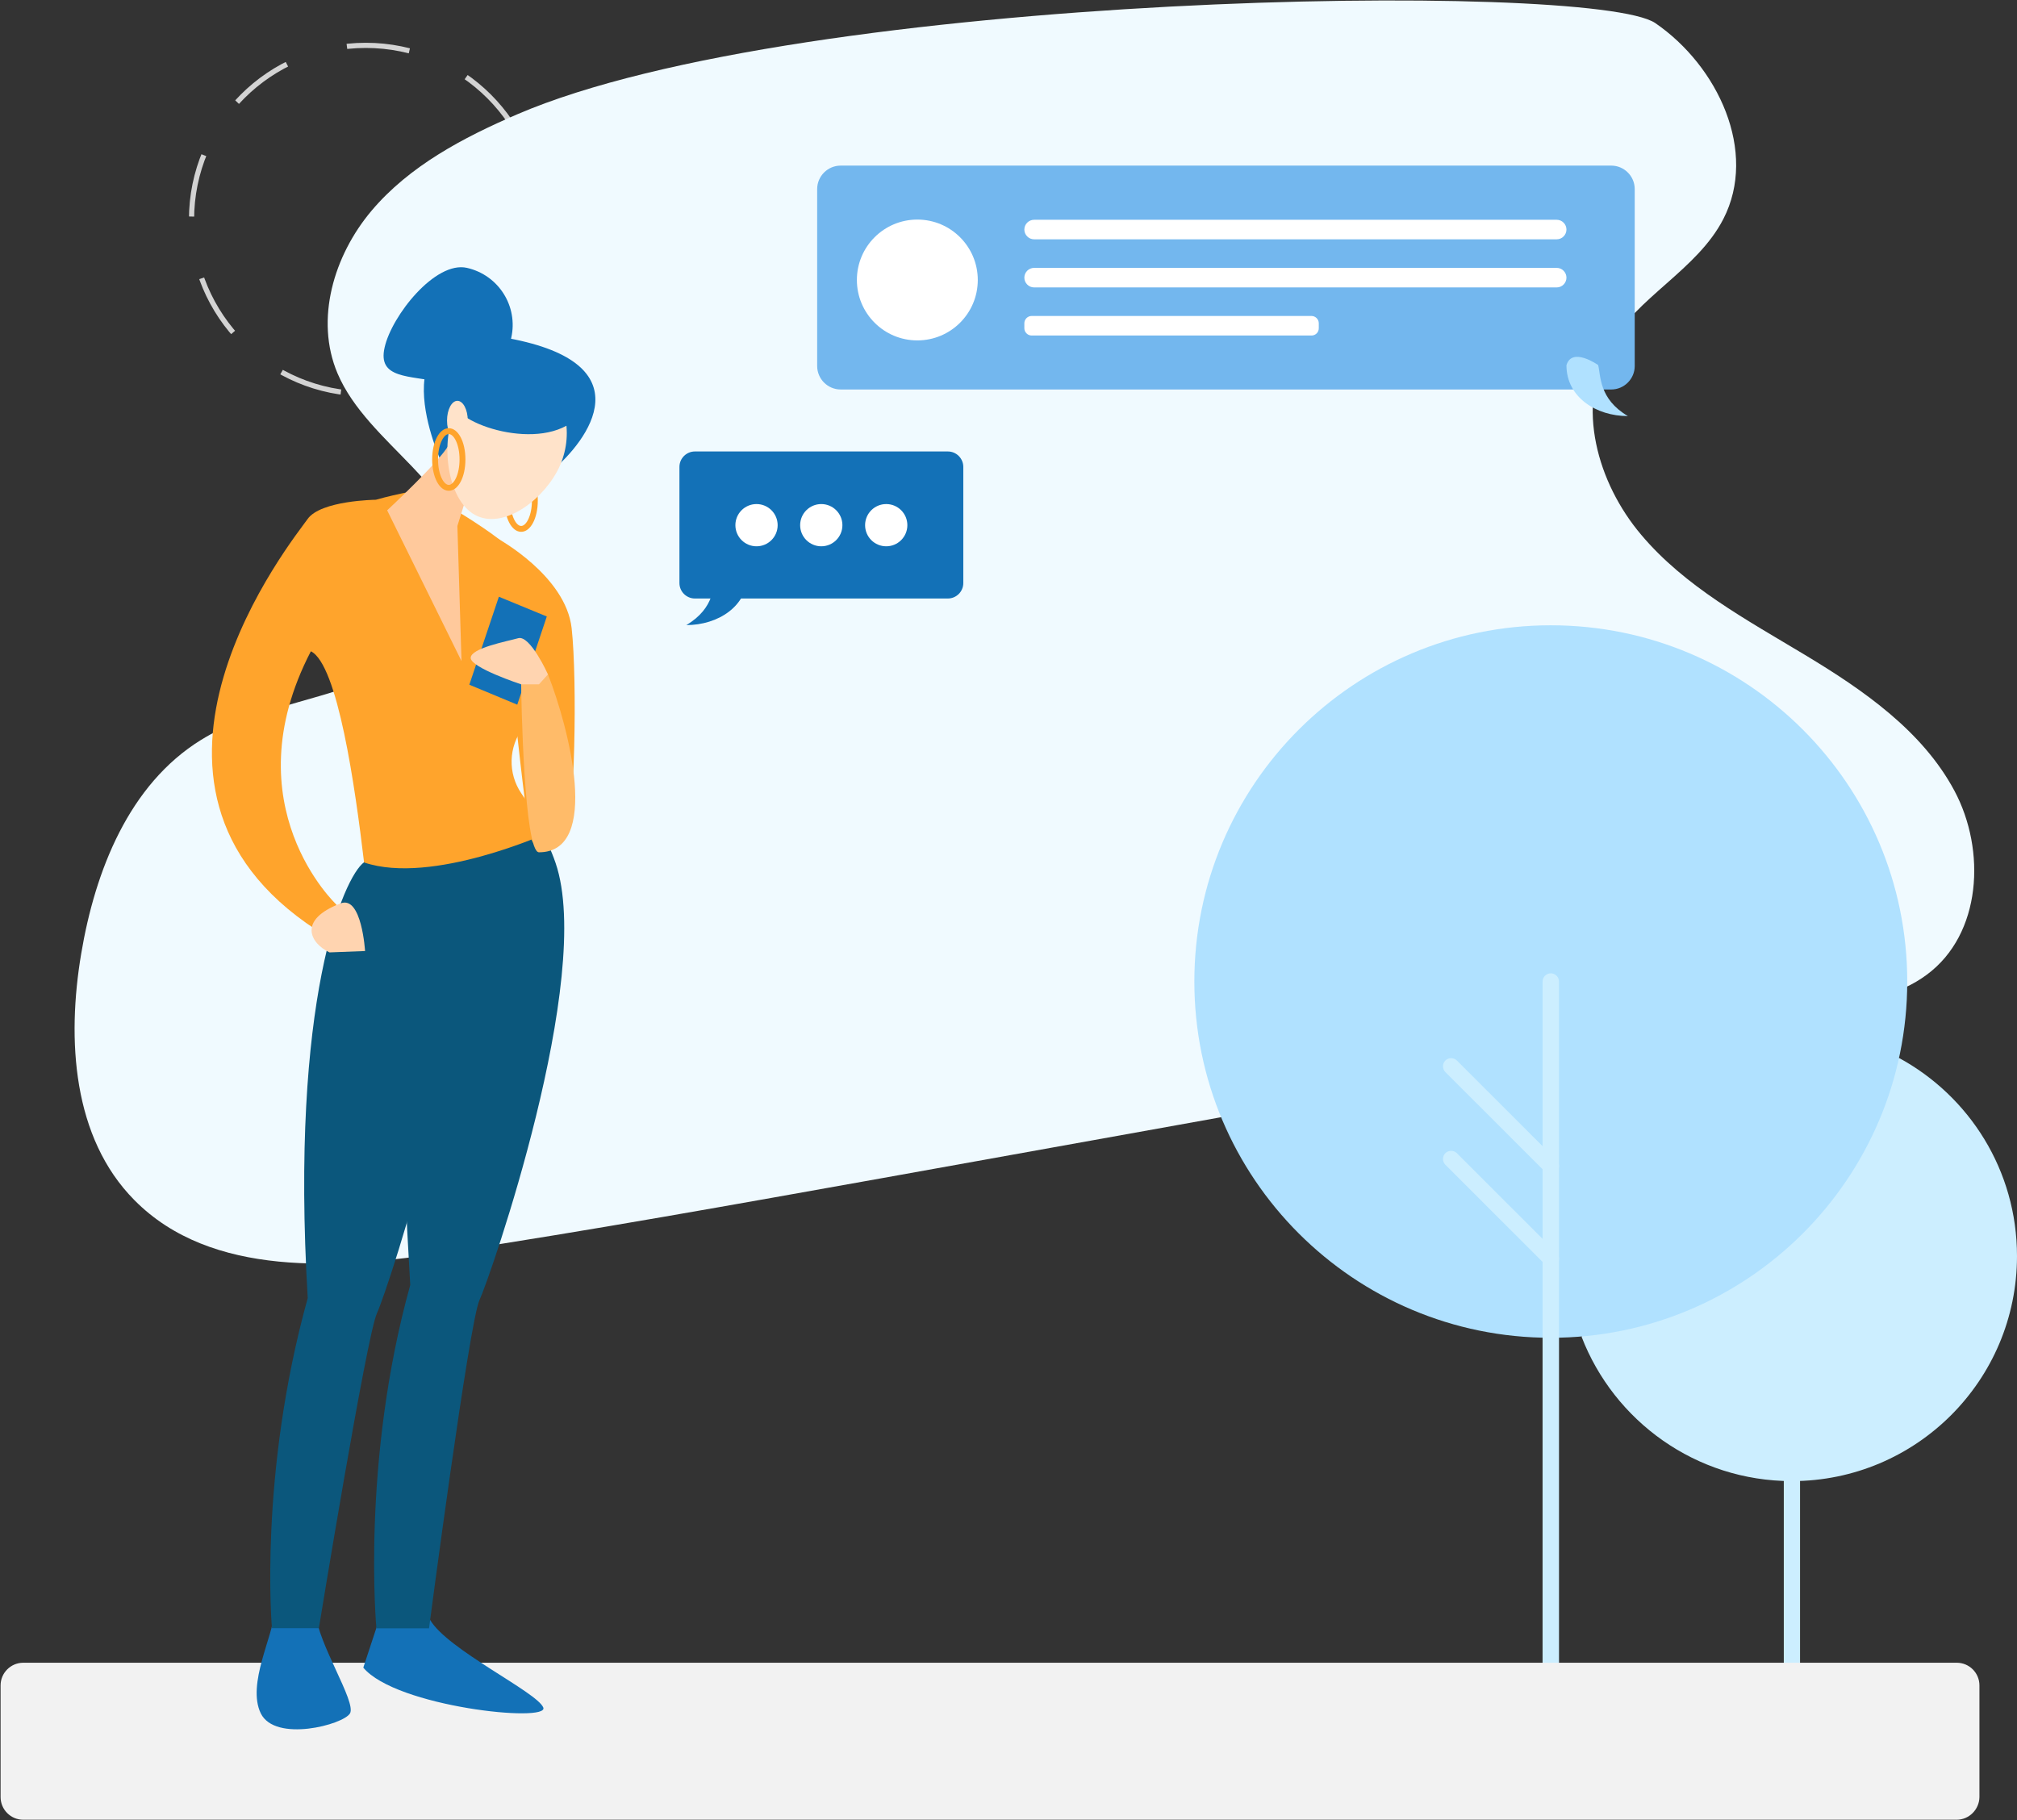 <svg width="390" height="352" viewBox="0 0 390 352" fill="none" xmlns="http://www.w3.org/2000/svg">
<rect x="0" y="0" width="390" height="352" fill="#333333" stroke="none"/>
<g clip-path="url(#clip0_4147_12850)">
<path d="M70.737 76.147C89.352 76.147 104.442 61.064 104.442 42.459C104.442 23.854 89.352 8.772 70.737 8.772C52.123 8.772 37.033 23.854 37.033 42.459C37.033 61.064 52.123 76.147 70.737 76.147Z" stroke="#D3D3D3" stroke-miterlimit="10" stroke-dasharray="12.17 12.17"/>
<path d="M99.978 22.118C89.537 26.617 79.135 32.1 71.834 40.758C64.533 49.416 60.864 61.78 65.252 72.177C71.115 86.053 89.689 94.106 89.764 109.154C89.84 119.93 79.74 128.134 69.564 132.028C59.389 135.923 48.154 137.359 38.886 143.069C24.928 151.689 18.384 168.4 15.698 184.431C12.899 201.067 14.034 220.009 25.987 232.07C40.816 247.081 65.365 245.379 86.397 242.165C114.428 237.893 142.344 232.864 170.261 227.874C231.465 216.871 292.632 205.869 353.837 194.904C360.381 193.732 367.228 192.447 372.561 188.477C383.153 180.651 384.061 164.431 377.895 152.899C371.729 141.367 360.343 133.465 349.033 126.66C337.722 119.854 325.769 113.426 317.333 103.407C308.86 93.388 304.661 78.529 311.054 67.073C316.501 57.394 328.152 52.214 333.221 42.346C339.916 29.34 332.2 12.779 320.057 4.461C307.914 -3.781 155.205 -1.664 99.978 22.118Z" fill="#F0FAFF"/>
<path d="M367.19 204.583C380.77 211.956 390 226.324 390 242.884C390 266.93 370.518 286.402 346.46 286.402C327.925 286.402 312.075 274.794 305.796 258.461L367.19 204.583Z" fill="#CCEEFF"/>
<path d="M299.857 258.688C337.921 258.688 368.778 227.846 368.778 189.8C368.778 151.755 337.921 120.913 299.857 120.913C261.793 120.913 230.936 151.755 230.936 189.8C230.936 227.846 261.793 258.688 299.857 258.688Z" fill="#B0E1FF"/>
<path d="M299.856 325.95C298.986 325.95 298.268 325.231 298.268 324.362V189.8C298.268 188.931 298.986 188.212 299.856 188.212C300.726 188.212 301.445 188.931 301.445 189.8V324.4C301.445 325.231 300.726 325.95 299.856 325.95Z" fill="#CCEEFF"/>
<path d="M299.857 227.042C299.44 227.042 299.062 226.891 298.76 226.588L279.468 207.306C278.862 206.701 278.862 205.68 279.468 205.075C280.073 204.47 281.094 204.47 281.699 205.075L300.991 224.358C301.597 224.962 301.597 225.983 300.991 226.588C300.689 226.891 300.273 227.042 299.857 227.042Z" fill="#CCEEFF"/>
<path d="M299.857 244.963C299.44 244.963 299.062 244.812 298.76 244.51L279.468 225.227C278.862 224.622 278.862 223.601 279.468 222.996C280.073 222.391 281.094 222.391 281.699 222.996L300.991 242.279C301.597 242.884 301.597 243.905 300.991 244.51C300.689 244.812 300.273 244.963 299.857 244.963Z" fill="#CCEEFF"/>
<path d="M346.195 325.912C345.439 325.761 344.909 325.042 344.909 324.286V253.773C344.909 252.903 345.552 252.147 346.384 252.109C347.292 252.071 348.049 252.79 348.049 253.697V324.4C348.049 325.345 347.179 326.101 346.195 325.912Z" fill="#CCEEFF"/>
<path d="M346.46 264.019C346.044 264.019 345.666 263.868 345.363 263.565C344.758 262.96 344.758 261.939 345.363 261.335L359.284 247.421C359.889 246.816 360.91 246.816 361.515 247.421C362.121 248.026 362.121 249.047 361.515 249.652L347.595 263.527C347.292 263.83 346.876 264.019 346.46 264.019Z" fill="#CCEEFF"/>
<path d="M346.46 276.912C346.044 276.912 345.666 276.761 345.363 276.458C344.758 275.853 344.758 274.832 345.363 274.227L359.284 260.314C359.889 259.709 360.91 259.709 361.515 260.314C362.121 260.919 362.121 261.939 361.515 262.544L347.595 276.458C347.292 276.761 346.876 276.912 346.46 276.912Z" fill="#CCEEFF"/>
<path d="M378.311 351.887H4.501C2.08 351.887 0.113 349.921 0.113 347.501V325.912C0.113 323.492 2.08 321.526 4.501 321.526H378.349C380.77 321.526 382.737 323.492 382.737 325.912V347.501C382.699 349.921 380.732 351.887 378.311 351.887Z" fill="#F2F2F2"/>
<path d="M61.092 312.036C61.319 317.556 68.96 329.126 67.674 331.319C66.388 333.512 53.224 336.99 50.425 331.319C47.663 325.647 52.959 316.082 52.959 312.036C53.035 308.028 61.092 312.036 61.092 312.036Z" fill="#1371B7"/>
<path d="M83.145 313.208C86.474 318.993 103.837 327.197 105.047 330.184C106.258 333.171 76.563 330.071 70.246 322.471C72.516 315.628 74.294 310.183 74.294 310.183L83.145 313.208Z" fill="#1371B7"/>
<path d="M70.397 166.737C66.463 169.573 56.061 193.43 59.503 251.013C49.971 285.268 52.581 314.834 52.581 314.834H61.659C61.659 314.834 70.889 258.196 72.894 253.924C74.899 249.652 95.136 188.931 87.609 166.85C80.081 144.77 70.397 166.737 70.397 166.737Z" fill="#0B577C"/>
<path d="M81.896 159.856C77.962 162.691 75.882 190.859 79.324 248.48C69.791 282.734 72.78 314.872 72.78 314.872H82.955C82.955 314.872 90.71 255.663 92.715 251.391C94.72 247.118 114.957 188.969 107.43 166.888C99.902 144.77 81.896 159.856 81.896 159.856Z" fill="#0B577C"/>
<path d="M96.195 104.125C96.195 104.125 109.397 111.309 110.532 121.48C111.667 131.688 111.099 159.099 109.397 160.99C107.695 162.88 104.139 165.565 102.739 162.313C101.34 159.062 96.195 104.125 96.195 104.125Z" fill="#FFA42C"/>
<path d="M59.465 100.382C61.999 96.753 72.667 96.639 72.667 96.639C77.244 95.354 81.442 94.711 81.442 94.711C81.442 94.711 98.465 104.277 99.638 107.453C100.772 110.629 103.647 125.941 105.955 129.76C107.203 131.839 104.177 136.717 101.151 140.687C98.314 144.43 98.162 149.534 100.81 153.428L105.955 161.028C105.955 161.028 83.561 171.236 70.397 166.775C68.657 152.105 65.29 128.474 60.108 125.941C44.599 155.81 65.063 174.941 65.063 174.941C65.063 174.941 64.08 177.096 61.167 179.819C18.082 151.689 56.968 103.974 59.465 100.382Z" fill="#FFA42C"/>
<path d="M90.748 132.407L100.016 136.263L105.728 119.211L96.46 115.393L90.748 132.407Z" fill="#1371B7"/>
<path d="M105.955 130.403C109.965 140.611 116.282 164.809 104.215 164.809C101.34 164.809 100.772 134.864 100.772 132.293C102.513 130.403 105.955 130.403 105.955 130.403Z" fill="#FFBB69"/>
<path d="M105.954 130.403C105.954 130.403 102.512 122.765 100.205 123.408C97.897 124.051 91.013 125.336 91.013 127.227C91.013 129.117 100.772 132.331 100.772 132.331H104.214L105.954 130.403Z" fill="#FFD4B0"/>
<path d="M63.702 184.167C60.033 182.428 57.423 177.89 65.896 174.677C69.944 173.164 70.587 183.902 70.587 183.902L63.702 184.167Z" fill="#FFD4B0"/>
<path d="M74.369 67.186C72.969 73.311 79.135 72.555 85.263 73.916C91.391 75.277 97.443 71.496 98.843 65.371C100.243 59.246 96.422 53.197 90.294 51.798C84.166 50.399 75.73 61.061 74.369 67.186Z" fill="#1371B7"/>
<path d="M97.557 96.791C97.557 93.35 98.956 90.741 100.772 90.741C102.588 90.741 103.987 93.35 103.987 96.791C103.987 100.231 102.588 102.84 100.772 102.84C98.956 102.84 97.557 100.231 97.557 96.791ZM98.692 96.791C98.692 99.702 99.788 101.706 100.772 101.706C101.755 101.706 102.852 99.702 102.852 96.791C102.852 93.879 101.755 91.876 100.772 91.876C99.788 91.876 98.692 93.879 98.692 96.791Z" fill="#FFA42C"/>
<path d="M106.636 91.119C113.823 85.07 124.793 70.324 98.314 65.409C71.834 60.494 85.452 89.607 85.452 89.607L106.636 91.119Z" fill="#1371B7"/>
<path d="M86.738 86.091C84.998 89.267 74.86 98.681 74.86 98.681L89.235 127.832L88.44 101.706L91.315 92.48L86.738 86.091Z" fill="#FFC99C"/>
<path d="M88.478 78.264C85.035 84.578 86.17 95.77 91.315 99.248C96.459 102.727 104.252 97.509 107.694 91.195C111.136 84.881 109.775 76.941 104.63 73.463C99.486 69.984 91.92 71.95 88.478 78.264Z" fill="#FFE3CA"/>
<path d="M111.704 80.684C104.82 87.679 87.608 81.97 87.608 77.508C87.608 73.047 92.186 66.657 92.186 66.657H100.205L111.704 80.684Z" fill="#1371B7"/>
<path d="M88.44 85.145C89.548 85.145 90.445 83.436 90.445 81.327C90.445 79.218 89.548 77.508 88.44 77.508C87.333 77.508 86.436 79.218 86.436 81.327C86.436 83.436 87.333 85.145 88.44 85.145Z" fill="#FFE3CA"/>
<path d="M83.561 88.851C83.561 85.41 84.96 82.801 86.776 82.801C88.592 82.801 89.991 85.41 89.991 88.851C89.991 92.291 88.592 94.9 86.776 94.9C84.96 94.9 83.561 92.291 83.561 88.851ZM84.695 88.851C84.695 91.762 85.792 93.766 86.776 93.766C87.759 93.766 88.856 91.762 88.856 88.851C88.856 85.939 87.759 83.936 86.776 83.936C85.792 83.936 84.695 85.939 84.695 88.851Z" fill="#FFA42C"/>
<path d="M311.546 75.315H162.544C160.048 75.315 158.005 73.273 158.005 70.778V36.561C158.005 34.066 160.048 32.024 162.544 32.024H311.546C314.043 32.024 316.085 34.066 316.085 36.561V70.778C316.085 73.273 314.043 75.315 311.546 75.315Z" fill="#73B7EE"/>
<path d="M309.012 70.589C309.541 72.631 309.125 77.13 314.762 80.457C308.634 80.457 302.884 76.828 302.884 70.627C303.943 66.997 309.012 70.589 309.012 70.589Z" fill="#B0E1FF"/>
<path d="M134.362 115.733H183.273C184.9 115.733 186.262 114.409 186.262 112.746V90.287C186.262 88.662 184.938 87.3 183.273 87.3H134.362C132.736 87.3 131.374 88.624 131.374 90.287V112.746C131.374 114.409 132.736 115.733 134.362 115.733Z" fill="#1371B7"/>
<path d="M138.448 111.007C137.918 113.048 138.335 117.548 132.698 120.875C138.826 120.875 144.576 117.245 144.576 111.044C143.555 107.453 138.448 111.007 138.448 111.007Z" fill="#1371B7"/>
<path d="M177.372 65.825C183.828 65.825 189.061 60.595 189.061 54.142C189.061 47.69 183.828 42.459 177.372 42.459C170.917 42.459 165.684 47.69 165.684 54.142C165.684 60.595 170.917 65.825 177.372 65.825Z" fill="white"/>
<path d="M300.993 46.278H199.956C198.897 46.278 198.064 45.408 198.064 44.388C198.064 43.329 198.934 42.497 199.956 42.497H300.993C302.052 42.497 302.884 43.367 302.884 44.388C302.884 45.408 302.052 46.278 300.993 46.278Z" fill="white"/>
<path d="M300.993 55.579H199.956C198.897 55.579 198.064 54.709 198.064 53.688C198.064 52.63 198.934 51.798 199.956 51.798H300.993C302.052 51.798 302.884 52.668 302.884 53.688C302.884 54.709 302.052 55.579 300.993 55.579Z" fill="white"/>
<path d="M253.595 64.88H199.464C198.708 64.88 198.064 64.237 198.064 63.481V62.498C198.064 61.742 198.708 61.099 199.464 61.099H253.595C254.352 61.099 254.995 61.742 254.995 62.498V63.481C254.995 64.275 254.352 64.88 253.595 64.88Z" fill="white"/>
<path d="M146.279 105.638C148.535 105.638 150.364 103.81 150.364 101.554C150.364 99.299 148.535 97.471 146.279 97.471C144.022 97.471 142.193 99.299 142.193 101.554C142.193 103.81 144.022 105.638 146.279 105.638Z" fill="white"/>
<path d="M158.799 105.638C161.055 105.638 162.885 103.81 162.885 101.554C162.885 99.299 161.055 97.471 158.799 97.471C156.543 97.471 154.714 99.299 154.714 101.554C154.714 103.81 156.543 105.638 158.799 105.638Z" fill="white"/>
<path d="M171.358 105.638C173.614 105.638 175.443 103.81 175.443 101.554C175.443 99.299 173.614 97.471 171.358 97.471C169.102 97.471 167.272 99.299 167.272 101.554C167.272 103.81 169.102 105.638 171.358 105.638Z" fill="white"/>
</g>
<defs>
<clipPath id="clip0_4147_12850">
<rect width="390" height="352" fill="white"/>
</clipPath>
</defs>
</svg>
